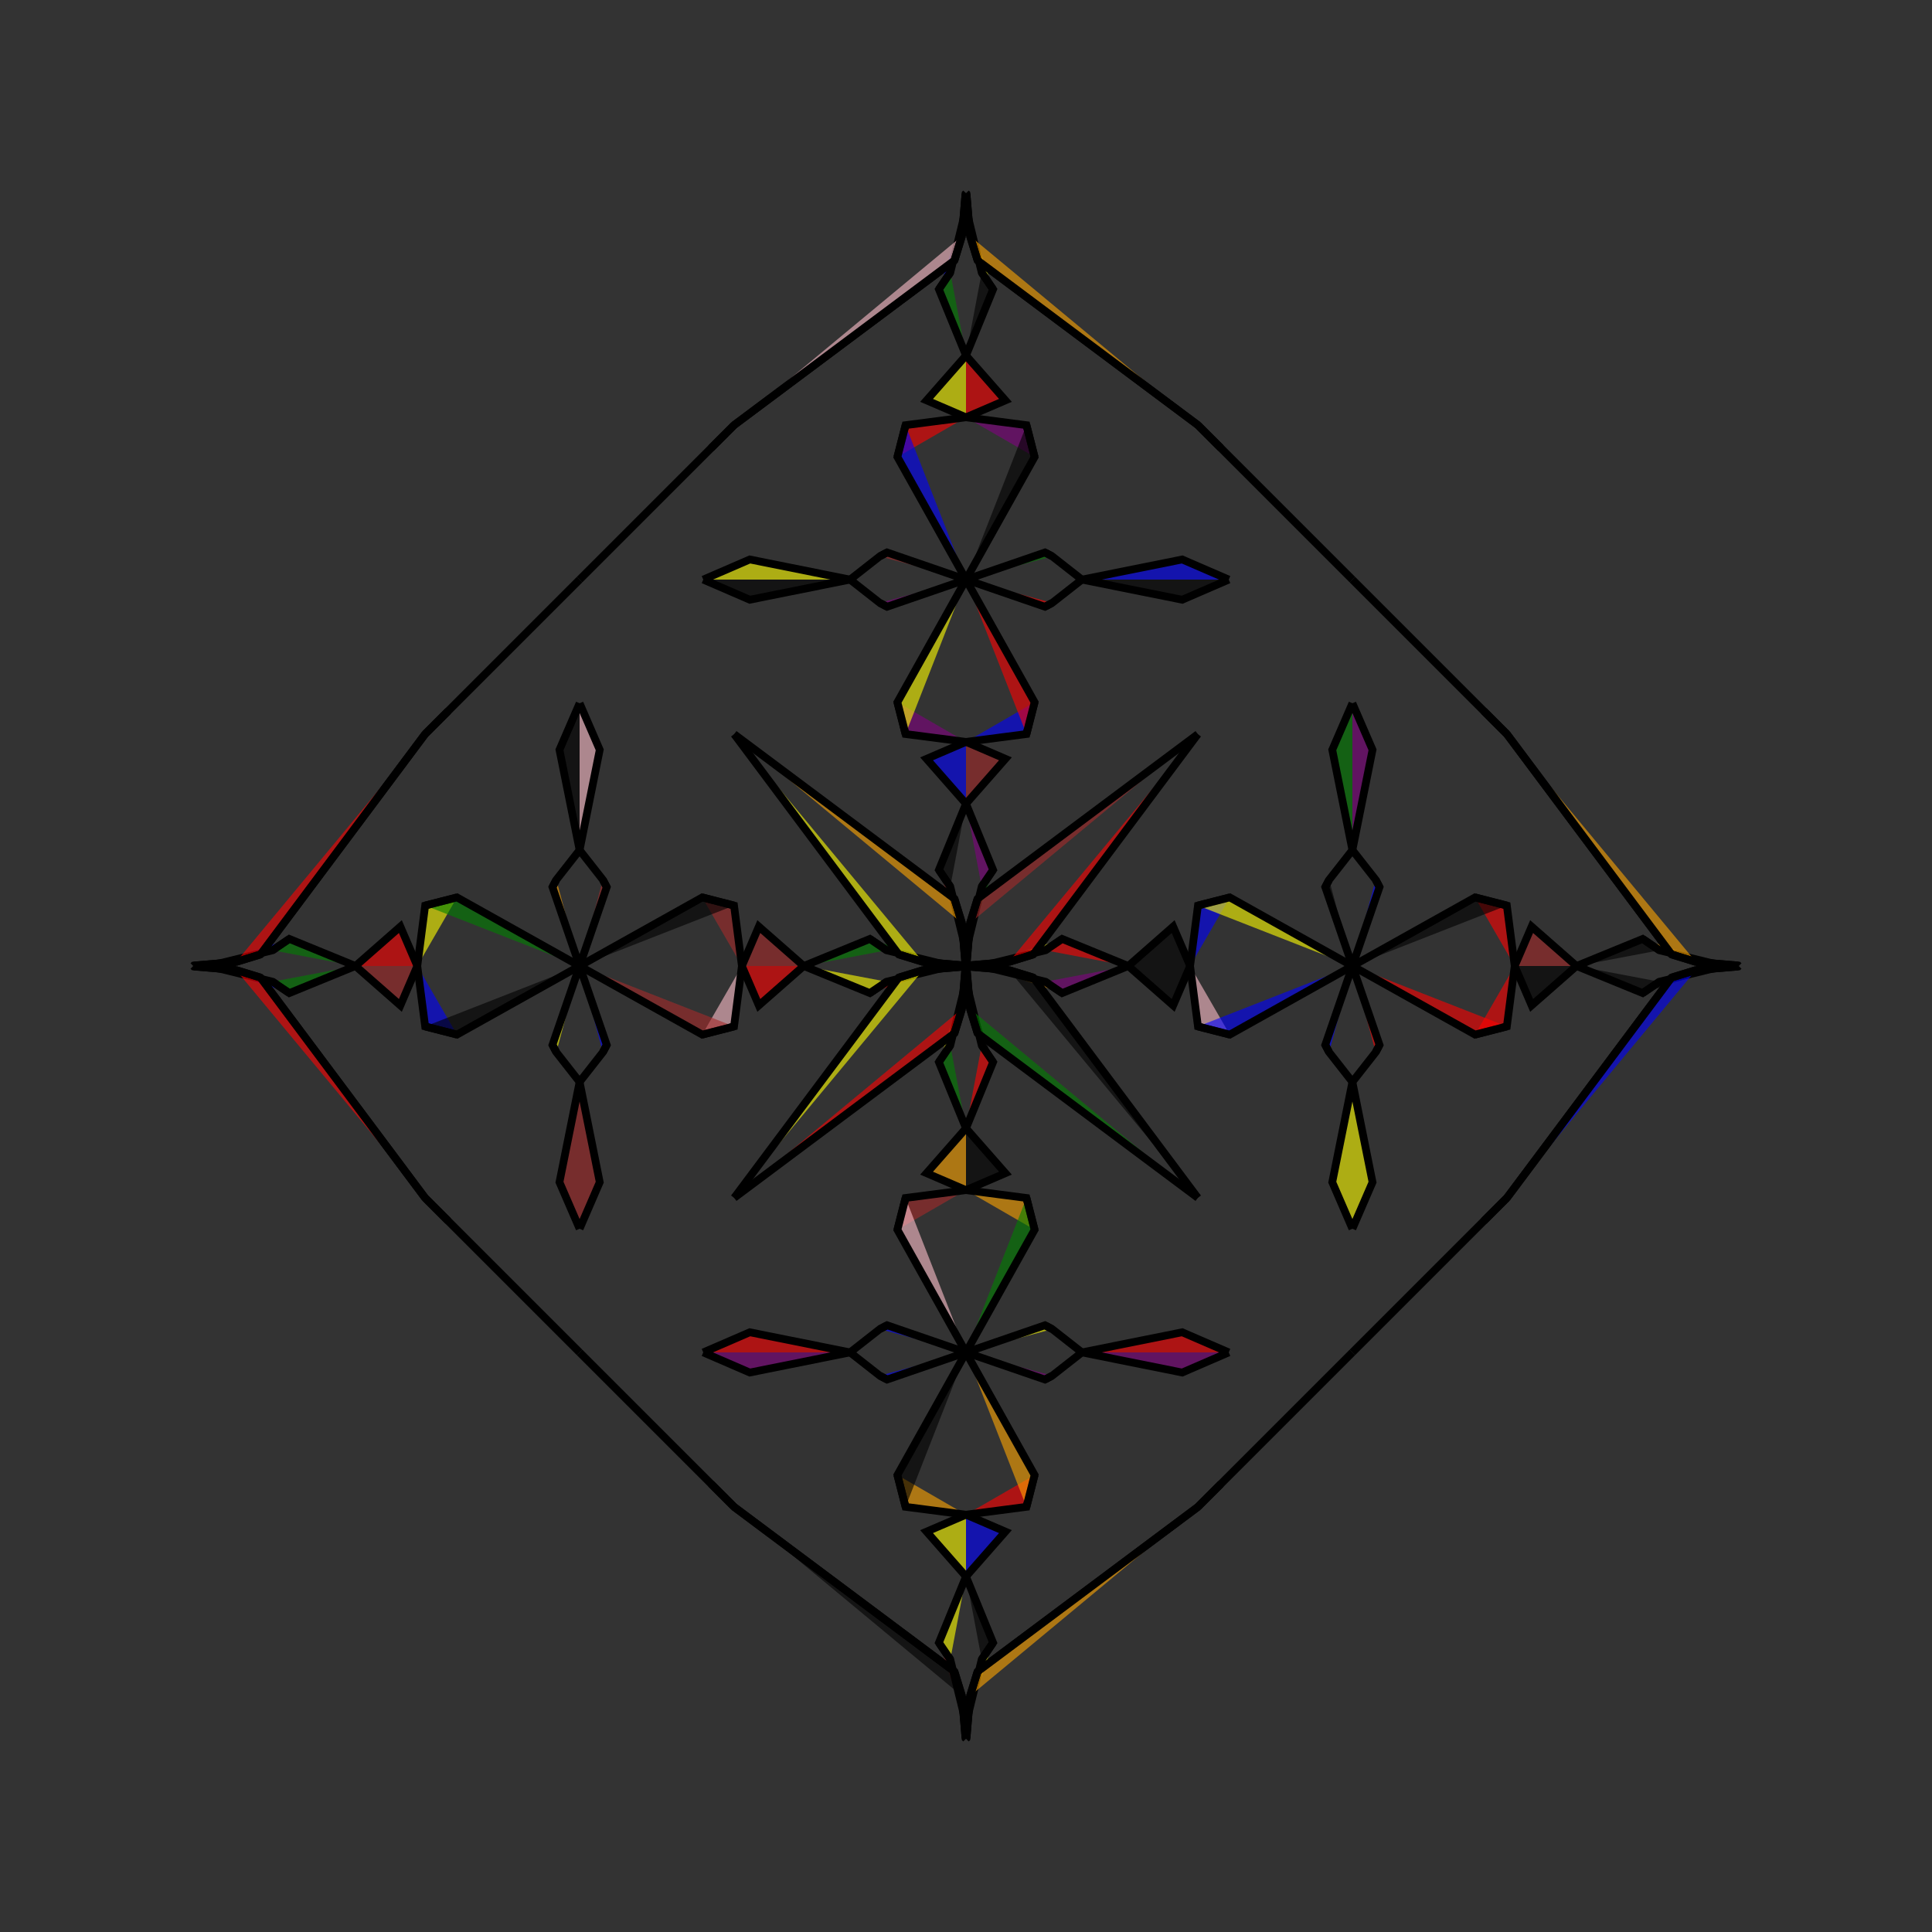 <?xml version="1.0" encoding="UTF-8"?>
<svg xmlns="http://www.w3.org/2000/svg" xmlns:xlink="http://www.w3.org/1999/xlink"
     width="250" height="250" viewBox="-125.0 -125.0 250 250">
<rect x="-125.0" y="-125.0" width="250" height="250" fill="#333333" stroke="none"/>
<defs>
</defs>
<path d="M2.0,-0.0 L10.266,-2.031 L12.439,-3.504" fill="yellow" fill-opacity="0.6" stroke="black" stroke-width="1" />
<path d="M2.0,-0.0 L10.266,2.031 L12.439,3.504" fill="orange" fill-opacity="0.6" stroke="black" stroke-width="1" />
<path d="M10.266,-2.031 L12.439,-3.504 L21.0,-0.0" fill="red" fill-opacity="0.6" stroke="black" stroke-width="1" />
<path d="M10.266,2.031 L12.439,3.504 L21.0,-0.0" fill="purple" fill-opacity="0.6" stroke="black" stroke-width="1" />
<path d="M21.0,-0.0 L26.808,-5.101 L29.0,-0.0" fill="black" fill-opacity="0.6" stroke="black" stroke-width="1" />
<path d="M21.0,-0.0 L26.808,5.101 L29.0,-0.0" fill="black" fill-opacity="0.6" stroke="black" stroke-width="1" />
<path d="M29.0,-0.0 L30.016,-7.823 L34.131,-8.877" fill="blue" fill-opacity="0.6" stroke="black" stroke-width="1" />
<path d="M29.0,-0.0 L30.016,7.823 L34.131,8.877" fill="pink" fill-opacity="0.6" stroke="black" stroke-width="1" />
<path d="M30.016,-7.823 L34.131,-8.877 L50.0,-0.0" fill="yellow" fill-opacity="0.6" stroke="black" stroke-width="1" />
<path d="M30.016,7.823 L34.131,8.877 L50.0,-0.0" fill="blue" fill-opacity="0.6" stroke="black" stroke-width="1" />
<path d="M50.0,-0.0 L46.488,-10.213 L46.987,-11.157" fill="black" fill-opacity="0.6" stroke="black" stroke-width="1" />
<path d="M50.0,-0.0 L46.488,10.213 L46.987,11.157" fill="blue" fill-opacity="0.6" stroke="black" stroke-width="1" />
<path d="M46.488,-10.213 L46.987,-11.157 L50.0,-15.0" fill="yellow" fill-opacity="0.6" stroke="black" stroke-width="1" />
<path d="M46.488,10.213 L46.987,11.157 L50.0,15.0" fill="orange" fill-opacity="0.6" stroke="black" stroke-width="1" />
<path d="M50.0,-15.0 L47.394,-27.975 L50.0,-34.0" fill="green" fill-opacity="0.6" stroke="black" stroke-width="1" />
<path d="M50.0,15.0 L47.394,27.975 L50.0,34.0" fill="yellow" fill-opacity="0.6" stroke="black" stroke-width="1" />
<path d="M50.0,50.0 L33.0,67.0 L31.0,69.0" fill="red" fill-opacity="0.6" stroke="black" stroke-width="1" />
<path d="M50.0,-50.0 L33.0,-67.0 L31.0,-69.0" fill="blue" fill-opacity="0.6" stroke="black" stroke-width="1" />
<path d="M33.0,67.0 L31.0,69.0 L30.0,70.0" fill="brown" fill-opacity="0.6" stroke="black" stroke-width="1" />
<path d="M33.0,-67.0 L31.0,-69.0 L30.0,-70.0" fill="pink" fill-opacity="0.6" stroke="black" stroke-width="1" />
<path d="M31.0,69.0 L30.0,70.0 L1.495,91.3" fill="yellow" fill-opacity="0.6" stroke="black" stroke-width="1" />
<path d="M31.0,-69.0 L30.0,-70.0 L1.495,-91.3" fill="purple" fill-opacity="0.6" stroke="black" stroke-width="1" />
<path d="M30.0,-30.0 L8.7,-1.495 L5.547,-0.526" fill="red" fill-opacity="0.6" stroke="black" stroke-width="1" />
<path d="M30.0,30.0 L8.7,1.495 L5.547,0.526" fill="black" fill-opacity="0.6" stroke="black" stroke-width="1" />
<path d="M8.7,-1.495 L5.547,-0.526 L0.065,-0.062" fill="blue" fill-opacity="0.6" stroke="black" stroke-width="1" />
<path d="M8.7,1.495 L5.547,0.526 L0.065,0.062" fill="green" fill-opacity="0.6" stroke="black" stroke-width="1" />
<path d="M5.547,-0.526 L0.065,-0.062 L0.0,-0.0" fill="green" fill-opacity="0.6" stroke="black" stroke-width="1" />
<path d="M5.547,0.526 L0.065,0.062 L0.0,-0.0" fill="black" fill-opacity="0.6" stroke="black" stroke-width="1" />
<path d="M-2.0,-0.0 L-10.266,-2.031 L-12.439,-3.504" fill="green" fill-opacity="0.6" stroke="black" stroke-width="1" />
<path d="M-2.0,-0.0 L-10.266,2.031 L-12.439,3.504" fill="red" fill-opacity="0.6" stroke="black" stroke-width="1" />
<path d="M-10.266,-2.031 L-12.439,-3.504 L-21.0,-0.0" fill="green" fill-opacity="0.6" stroke="black" stroke-width="1" />
<path d="M-10.266,2.031 L-12.439,3.504 L-21.0,-0.0" fill="yellow" fill-opacity="0.6" stroke="black" stroke-width="1" />
<path d="M-21.0,-0.0 L-26.808,-5.101 L-29.0,-0.0" fill="brown" fill-opacity="0.6" stroke="black" stroke-width="1" />
<path d="M-21.0,-0.0 L-26.808,5.101 L-29.0,-0.0" fill="red" fill-opacity="0.6" stroke="black" stroke-width="1" />
<path d="M-29.0,-0.0 L-30.016,-7.823 L-34.131,-8.877" fill="brown" fill-opacity="0.6" stroke="black" stroke-width="1" />
<path d="M-29.0,-0.0 L-30.016,7.823 L-34.131,8.877" fill="pink" fill-opacity="0.6" stroke="black" stroke-width="1" />
<path d="M-30.016,-7.823 L-34.131,-8.877 L-50.0,-0.0" fill="black" fill-opacity="0.6" stroke="black" stroke-width="1" />
<path d="M-30.016,7.823 L-34.131,8.877 L-50.0,-0.0" fill="brown" fill-opacity="0.6" stroke="black" stroke-width="1" />
<path d="M-50.0,-0.0 L-46.488,-10.213 L-46.987,-11.157" fill="brown" fill-opacity="0.6" stroke="black" stroke-width="1" />
<path d="M-50.0,-0.0 L-46.488,10.213 L-46.987,11.157" fill="blue" fill-opacity="0.6" stroke="black" stroke-width="1" />
<path d="M-46.488,-10.213 L-46.987,-11.157 L-50.0,-15.0" fill="orange" fill-opacity="0.6" stroke="black" stroke-width="1" />
<path d="M-46.488,10.213 L-46.987,11.157 L-50.0,15.0" fill="green" fill-opacity="0.6" stroke="black" stroke-width="1" />
<path d="M-50.0,-15.0 L-47.394,-27.975 L-50.0,-34.0" fill="pink" fill-opacity="0.6" stroke="black" stroke-width="1" />
<path d="M-50.0,15.0 L-47.394,27.975 L-50.0,34.0" fill="brown" fill-opacity="0.6" stroke="black" stroke-width="1" />
<path d="M-50.0,50.0 L-33.0,67.0 L-31.0,69.0" fill="red" fill-opacity="0.6" stroke="black" stroke-width="1" />
<path d="M-50.0,-50.0 L-33.0,-67.0 L-31.0,-69.0" fill="green" fill-opacity="0.6" stroke="black" stroke-width="1" />
<path d="M-33.0,67.0 L-31.0,69.0 L-30.0,70.0" fill="brown" fill-opacity="0.6" stroke="black" stroke-width="1" />
<path d="M-33.0,-67.0 L-31.0,-69.0 L-30.0,-70.0" fill="orange" fill-opacity="0.6" stroke="black" stroke-width="1" />
<path d="M-31.0,69.0 L-30.0,70.0 L-1.495,91.3" fill="brown" fill-opacity="0.6" stroke="black" stroke-width="1" />
<path d="M-31.0,-69.0 L-30.0,-70.0 L-1.495,-91.3" fill="orange" fill-opacity="0.6" stroke="black" stroke-width="1" />
<path d="M-30.0,-30.0 L-8.7,-1.495 L-5.547,-0.526" fill="yellow" fill-opacity="0.6" stroke="black" stroke-width="1" />
<path d="M-30.0,30.0 L-8.7,1.495 L-5.547,0.526" fill="yellow" fill-opacity="0.6" stroke="black" stroke-width="1" />
<path d="M-8.7,-1.495 L-5.547,-0.526 L-0.065,-0.062" fill="purple" fill-opacity="0.6" stroke="black" stroke-width="1" />
<path d="M-8.7,1.495 L-5.547,0.526 L-0.065,0.062" fill="green" fill-opacity="0.6" stroke="black" stroke-width="1" />
<path d="M-5.547,-0.526 L-0.065,-0.062 L0.0,-0.0" fill="red" fill-opacity="0.6" stroke="black" stroke-width="1" />
<path d="M-5.547,0.526 L-0.065,0.062 L0.0,-0.0" fill="red" fill-opacity="0.6" stroke="black" stroke-width="1" />
<path d="M98.0,-0.0 L89.734,2.031 L87.561,3.504" fill="black" fill-opacity="0.6" stroke="black" stroke-width="1" />
<path d="M98.0,-0.0 L89.734,-2.031 L87.561,-3.504" fill="orange" fill-opacity="0.6" stroke="black" stroke-width="1" />
<path d="M89.734,2.031 L87.561,3.504 L79.0,-0.0" fill="black" fill-opacity="0.6" stroke="black" stroke-width="1" />
<path d="M89.734,-2.031 L87.561,-3.504 L79.0,-0.0" fill="black" fill-opacity="0.6" stroke="black" stroke-width="1" />
<path d="M79.0,-0.0 L73.192,5.101 L71.0,-0.0" fill="black" fill-opacity="0.6" stroke="black" stroke-width="1" />
<path d="M79.0,-0.0 L73.192,-5.101 L71.0,-0.0" fill="brown" fill-opacity="0.6" stroke="black" stroke-width="1" />
<path d="M71.0,-0.0 L69.984,7.823 L65.869,8.877" fill="red" fill-opacity="0.6" stroke="black" stroke-width="1" />
<path d="M71.0,-0.0 L69.984,-7.823 L65.869,-8.877" fill="red" fill-opacity="0.6" stroke="black" stroke-width="1" />
<path d="M69.984,7.823 L65.869,8.877 L50.0,-0.0" fill="red" fill-opacity="0.6" stroke="black" stroke-width="1" />
<path d="M69.984,-7.823 L65.869,-8.877 L50.0,-0.0" fill="black" fill-opacity="0.6" stroke="black" stroke-width="1" />
<path d="M50.0,-0.0 L53.512,10.213 L53.013,11.157" fill="red" fill-opacity="0.6" stroke="black" stroke-width="1" />
<path d="M50.0,-0.0 L53.512,-10.213 L53.013,-11.157" fill="blue" fill-opacity="0.6" stroke="black" stroke-width="1" />
<path d="M53.512,10.213 L53.013,11.157 L50.0,15.0" fill="black" fill-opacity="0.6" stroke="black" stroke-width="1" />
<path d="M53.512,-10.213 L53.013,-11.157 L50.0,-15.0" fill="yellow" fill-opacity="0.6" stroke="black" stroke-width="1" />
<path d="M50.0,15.0 L52.606,27.975 L50.0,34.0" fill="yellow" fill-opacity="0.6" stroke="black" stroke-width="1" />
<path d="M50.0,-15.0 L52.606,-27.975 L50.0,-34.0" fill="purple" fill-opacity="0.6" stroke="black" stroke-width="1" />
<path d="M50.0,50.0 L67.0,33.0 L69.0,31.0" fill="brown" fill-opacity="0.6" stroke="black" stroke-width="1" />
<path d="M50.0,-50.0 L67.0,-33.0 L69.0,-31.0" fill="brown" fill-opacity="0.6" stroke="black" stroke-width="1" />
<path d="M67.0,33.0 L69.0,31.0 L70.0,30.0" fill="pink" fill-opacity="0.6" stroke="black" stroke-width="1" />
<path d="M67.0,-33.0 L69.0,-31.0 L70.0,-30.0" fill="black" fill-opacity="0.6" stroke="black" stroke-width="1" />
<path d="M69.0,31.0 L70.0,30.0 L91.3,1.495" fill="blue" fill-opacity="0.6" stroke="black" stroke-width="1" />
<path d="M69.0,-31.0 L70.0,-30.0 L91.3,-1.495" fill="green" fill-opacity="0.6" stroke="black" stroke-width="1" />
<path d="M70.0,30.0 L91.3,1.495 L94.453,0.526" fill="blue" fill-opacity="0.6" stroke="black" stroke-width="1" />
<path d="M70.0,-30.0 L91.3,-1.495 L94.453,-0.526" fill="orange" fill-opacity="0.6" stroke="black" stroke-width="1" />
<path d="M91.3,1.495 L94.453,0.526 L99.935,0.062" fill="black" fill-opacity="0.6" stroke="black" stroke-width="1" />
<path d="M91.3,-1.495 L94.453,-0.526 L99.935,-0.062" fill="black" fill-opacity="0.6" stroke="black" stroke-width="1" />
<path d="M94.453,0.526 L99.935,0.062 L100.0,-0.0" fill="yellow" fill-opacity="0.6" stroke="black" stroke-width="1" />
<path d="M94.453,-0.526 L99.935,-0.062 L100.0,-0.0" fill="green" fill-opacity="0.6" stroke="black" stroke-width="1" />
<path d="M0.0,-2.0 L2.031,-10.266 L3.504,-12.439" fill="green" fill-opacity="0.6" stroke="black" stroke-width="1" />
<path d="M0.0,2.0 L2.031,10.266 L3.504,12.439" fill="black" fill-opacity="0.6" stroke="black" stroke-width="1" />
<path d="M0.0,98.0 L2.031,89.734 L3.504,87.561" fill="yellow" fill-opacity="0.6" stroke="black" stroke-width="1" />
<path d="M0.0,-98.0 L2.031,-89.734 L3.504,-87.561" fill="yellow" fill-opacity="0.6" stroke="black" stroke-width="1" />
<path d="M2.031,-10.266 L3.504,-12.439 L0.0,-21.0" fill="purple" fill-opacity="0.6" stroke="black" stroke-width="1" />
<path d="M2.031,10.266 L3.504,12.439 L0.0,21.0" fill="red" fill-opacity="0.6" stroke="black" stroke-width="1" />
<path d="M2.031,89.734 L3.504,87.561 L0.0,79.0" fill="black" fill-opacity="0.6" stroke="black" stroke-width="1" />
<path d="M2.031,-89.734 L3.504,-87.561 L0.0,-79.0" fill="black" fill-opacity="0.6" stroke="black" stroke-width="1" />
<path d="M0.0,-21.0 L5.101,-26.808 L0.0,-29.0" fill="brown" fill-opacity="0.6" stroke="black" stroke-width="1" />
<path d="M0.0,21.0 L5.101,26.808 L0.0,29.0" fill="black" fill-opacity="0.6" stroke="black" stroke-width="1" />
<path d="M0.0,79.0 L5.101,73.192 L0.0,71.0" fill="blue" fill-opacity="0.6" stroke="black" stroke-width="1" />
<path d="M0.0,-79.0 L5.101,-73.192 L0.0,-71.0" fill="red" fill-opacity="0.6" stroke="black" stroke-width="1" />
<path d="M0.0,-29.0 L7.823,-30.016 L8.877,-34.131" fill="blue" fill-opacity="0.6" stroke="black" stroke-width="1" />
<path d="M0.0,29.0 L7.823,30.016 L8.877,34.131" fill="orange" fill-opacity="0.6" stroke="black" stroke-width="1" />
<path d="M0.0,71.0 L7.823,69.984 L8.877,65.869" fill="red" fill-opacity="0.6" stroke="black" stroke-width="1" />
<path d="M0.0,-71.0 L7.823,-69.984 L8.877,-65.869" fill="purple" fill-opacity="0.6" stroke="black" stroke-width="1" />
<path d="M7.823,-30.016 L8.877,-34.131 L0.0,-50.0" fill="red" fill-opacity="0.6" stroke="black" stroke-width="1" />
<path d="M7.823,30.016 L8.877,34.131 L0.0,50.0" fill="green" fill-opacity="0.6" stroke="black" stroke-width="1" />
<path d="M7.823,69.984 L8.877,65.869 L0.0,50.0" fill="orange" fill-opacity="0.6" stroke="black" stroke-width="1" />
<path d="M7.823,-69.984 L8.877,-65.869 L0.0,-50.0" fill="black" fill-opacity="0.6" stroke="black" stroke-width="1" />
<path d="M0.0,-50.0 L10.213,-46.488 L11.157,-46.987" fill="red" fill-opacity="0.6" stroke="black" stroke-width="1" />
<path d="M0.0,50.0 L10.213,46.488 L11.157,46.987" fill="yellow" fill-opacity="0.6" stroke="black" stroke-width="1" />
<path d="M0.0,50.0 L10.213,53.512 L11.157,53.013" fill="purple" fill-opacity="0.6" stroke="black" stroke-width="1" />
<path d="M0.0,-50.0 L10.213,-53.512 L11.157,-53.013" fill="green" fill-opacity="0.6" stroke="black" stroke-width="1" />
<path d="M10.213,-46.488 L11.157,-46.987 L15.0,-50.0" fill="blue" fill-opacity="0.6" stroke="black" stroke-width="1" />
<path d="M10.213,46.488 L11.157,46.987 L15.0,50.0" fill="purple" fill-opacity="0.6" stroke="black" stroke-width="1" />
<path d="M10.213,53.512 L11.157,53.013 L15.0,50.0" fill="yellow" fill-opacity="0.6" stroke="black" stroke-width="1" />
<path d="M10.213,-53.512 L11.157,-53.013 L15.0,-50.0" fill="purple" fill-opacity="0.6" stroke="black" stroke-width="1" />
<path d="M15.0,-50.0 L27.975,-47.394 L34.0,-50.0" fill="black" fill-opacity="0.6" stroke="black" stroke-width="1" />
<path d="M15.0,50.0 L27.975,47.394 L34.0,50.0" fill="red" fill-opacity="0.6" stroke="black" stroke-width="1" />
<path d="M15.0,50.0 L27.975,52.606 L34.0,50.0" fill="purple" fill-opacity="0.6" stroke="black" stroke-width="1" />
<path d="M15.0,-50.0 L27.975,-52.606 L34.0,-50.0" fill="blue" fill-opacity="0.6" stroke="black" stroke-width="1" />
<path d="M30.0,-30.0 L1.495,-8.7 L0.526,-5.547" fill="brown" fill-opacity="0.6" stroke="black" stroke-width="1" />
<path d="M30.0,30.0 L1.495,8.7 L0.526,5.547" fill="green" fill-opacity="0.6" stroke="black" stroke-width="1" />
<path d="M30.0,70.0 L1.495,91.3 L0.526,94.453" fill="orange" fill-opacity="0.6" stroke="black" stroke-width="1" />
<path d="M30.0,-70.0 L1.495,-91.3 L0.526,-94.453" fill="orange" fill-opacity="0.6" stroke="black" stroke-width="1" />
<path d="M1.495,-8.7 L0.526,-5.547 L0.062,-0.065" fill="yellow" fill-opacity="0.6" stroke="black" stroke-width="1" />
<path d="M1.495,8.7 L0.526,5.547 L0.062,0.065" fill="purple" fill-opacity="0.6" stroke="black" stroke-width="1" />
<path d="M1.495,91.3 L0.526,94.453 L0.062,99.935" fill="black" fill-opacity="0.6" stroke="black" stroke-width="1" />
<path d="M1.495,-91.3 L0.526,-94.453 L0.062,-99.935" fill="pink" fill-opacity="0.6" stroke="black" stroke-width="1" />
<path d="M0.526,-5.547 L0.062,-0.065 L0.0,-0.0" fill="blue" fill-opacity="0.6" stroke="black" stroke-width="1" />
<path d="M0.526,5.547 L0.062,0.065 L0.0,-0.0" fill="brown" fill-opacity="0.6" stroke="black" stroke-width="1" />
<path d="M0.526,94.453 L0.062,99.935 L0.0,100.0" fill="orange" fill-opacity="0.6" stroke="black" stroke-width="1" />
<path d="M0.526,-94.453 L0.062,-99.935 L0.0,-100.0" fill="black" fill-opacity="0.6" stroke="black" stroke-width="1" />
<path d="M0.0,98.0 L-2.031,89.734 L-3.504,87.561" fill="brown" fill-opacity="0.6" stroke="black" stroke-width="1" />
<path d="M0.0,-2.0 L-2.031,-10.266 L-3.504,-12.439" fill="brown" fill-opacity="0.6" stroke="black" stroke-width="1" />
<path d="M0.0,2.0 L-2.031,10.266 L-3.504,12.439" fill="yellow" fill-opacity="0.6" stroke="black" stroke-width="1" />
<path d="M0.0,-98.0 L-2.031,-89.734 L-3.504,-87.561" fill="blue" fill-opacity="0.6" stroke="black" stroke-width="1" />
<path d="M-2.031,89.734 L-3.504,87.561 L0.0,79.0" fill="yellow" fill-opacity="0.6" stroke="black" stroke-width="1" />
<path d="M-2.031,-10.266 L-3.504,-12.439 L0.0,-21.0" fill="black" fill-opacity="0.6" stroke="black" stroke-width="1" />
<path d="M-2.031,10.266 L-3.504,12.439 L0.0,21.0" fill="green" fill-opacity="0.6" stroke="black" stroke-width="1" />
<path d="M-2.031,-89.734 L-3.504,-87.561 L0.0,-79.0" fill="green" fill-opacity="0.6" stroke="black" stroke-width="1" />
<path d="M0.0,79.0 L-5.101,73.192 L0.0,71.0" fill="yellow" fill-opacity="0.6" stroke="black" stroke-width="1" />
<path d="M0.0,-21.0 L-5.101,-26.808 L0.0,-29.0" fill="blue" fill-opacity="0.6" stroke="black" stroke-width="1" />
<path d="M0.0,21.0 L-5.101,26.808 L0.0,29.0" fill="orange" fill-opacity="0.6" stroke="black" stroke-width="1" />
<path d="M0.0,-79.0 L-5.101,-73.192 L0.0,-71.0" fill="yellow" fill-opacity="0.6" stroke="black" stroke-width="1" />
<path d="M0.0,71.0 L-7.823,69.984 L-8.877,65.869" fill="orange" fill-opacity="0.6" stroke="black" stroke-width="1" />
<path d="M0.0,-29.0 L-7.823,-30.016 L-8.877,-34.131" fill="purple" fill-opacity="0.6" stroke="black" stroke-width="1" />
<path d="M0.0,29.0 L-7.823,30.016 L-8.877,34.131" fill="brown" fill-opacity="0.6" stroke="black" stroke-width="1" />
<path d="M0.0,-71.0 L-7.823,-69.984 L-8.877,-65.869" fill="red" fill-opacity="0.6" stroke="black" stroke-width="1" />
<path d="M-7.823,69.984 L-8.877,65.869 L0.0,50.0" fill="black" fill-opacity="0.6" stroke="black" stroke-width="1" />
<path d="M-7.823,-30.016 L-8.877,-34.131 L0.0,-50.0" fill="yellow" fill-opacity="0.6" stroke="black" stroke-width="1" />
<path d="M-7.823,30.016 L-8.877,34.131 L0.0,50.0" fill="pink" fill-opacity="0.6" stroke="black" stroke-width="1" />
<path d="M-7.823,-69.984 L-8.877,-65.869 L0.0,-50.0" fill="blue" fill-opacity="0.6" stroke="black" stroke-width="1" />
<path d="M0.0,50.0 L-10.213,53.512 L-11.157,53.013" fill="blue" fill-opacity="0.6" stroke="black" stroke-width="1" />
<path d="M0.0,-50.0 L-10.213,-46.488 L-11.157,-46.987" fill="purple" fill-opacity="0.6" stroke="black" stroke-width="1" />
<path d="M0.0,50.0 L-10.213,46.488 L-11.157,46.987" fill="blue" fill-opacity="0.6" stroke="black" stroke-width="1" />
<path d="M0.0,-50.0 L-10.213,-53.512 L-11.157,-53.013" fill="brown" fill-opacity="0.6" stroke="black" stroke-width="1" />
<path d="M-10.213,53.512 L-11.157,53.013 L-15.0,50.0" fill="orange" fill-opacity="0.6" stroke="black" stroke-width="1" />
<path d="M-10.213,-46.488 L-11.157,-46.987 L-15.0,-50.0" fill="red" fill-opacity="0.6" stroke="black" stroke-width="1" />
<path d="M-10.213,46.488 L-11.157,46.987 L-15.0,50.0" fill="green" fill-opacity="0.6" stroke="black" stroke-width="1" />
<path d="M-10.213,-53.512 L-11.157,-53.013 L-15.0,-50.0" fill="blue" fill-opacity="0.6" stroke="black" stroke-width="1" />
<path d="M-15.0,50.0 L-27.975,52.606 L-34.0,50.0" fill="purple" fill-opacity="0.6" stroke="black" stroke-width="1" />
<path d="M-15.0,-50.0 L-27.975,-47.394 L-34.0,-50.0" fill="black" fill-opacity="0.6" stroke="black" stroke-width="1" />
<path d="M-15.0,50.0 L-27.975,47.394 L-34.0,50.0" fill="red" fill-opacity="0.6" stroke="black" stroke-width="1" />
<path d="M-15.0,-50.0 L-27.975,-52.606 L-34.0,-50.0" fill="yellow" fill-opacity="0.6" stroke="black" stroke-width="1" />
<path d="M-30.0,70.0 L-1.495,91.3 L-0.526,94.453" fill="black" fill-opacity="0.6" stroke="black" stroke-width="1" />
<path d="M-30.0,-30.0 L-1.495,-8.7 L-0.526,-5.547" fill="orange" fill-opacity="0.6" stroke="black" stroke-width="1" />
<path d="M-30.0,30.0 L-1.495,8.7 L-0.526,5.547" fill="red" fill-opacity="0.6" stroke="black" stroke-width="1" />
<path d="M-30.0,-70.0 L-1.495,-91.3 L-0.526,-94.453" fill="pink" fill-opacity="0.6" stroke="black" stroke-width="1" />
<path d="M-1.495,91.3 L-0.526,94.453 L-0.062,99.935" fill="purple" fill-opacity="0.6" stroke="black" stroke-width="1" />
<path d="M-1.495,-8.7 L-0.526,-5.547 L-0.062,-0.065" fill="purple" fill-opacity="0.6" stroke="black" stroke-width="1" />
<path d="M-1.495,8.7 L-0.526,5.547 L-0.062,0.065" fill="green" fill-opacity="0.6" stroke="black" stroke-width="1" />
<path d="M-1.495,-91.3 L-0.526,-94.453 L-0.062,-99.935" fill="yellow" fill-opacity="0.6" stroke="black" stroke-width="1" />
<path d="M-0.526,94.453 L-0.062,99.935 L0.0,100.0" fill="purple" fill-opacity="0.6" stroke="black" stroke-width="1" />
<path d="M-0.526,-5.547 L-0.062,-0.065 L0.0,-0.0" fill="orange" fill-opacity="0.6" stroke="black" stroke-width="1" />
<path d="M-0.526,5.547 L-0.062,0.065 L0.0,-0.0" fill="black" fill-opacity="0.6" stroke="black" stroke-width="1" />
<path d="M-0.526,-94.453 L-0.062,-99.935 L0.0,-100.0" fill="green" fill-opacity="0.6" stroke="black" stroke-width="1" />
<path d="M-98.0,-0.0 L-89.734,-2.031 L-87.561,-3.504" fill="blue" fill-opacity="0.6" stroke="black" stroke-width="1" />
<path d="M-98.0,-0.0 L-89.734,2.031 L-87.561,3.504" fill="blue" fill-opacity="0.6" stroke="black" stroke-width="1" />
<path d="M-89.734,-2.031 L-87.561,-3.504 L-79.0,-0.0" fill="green" fill-opacity="0.6" stroke="black" stroke-width="1" />
<path d="M-89.734,2.031 L-87.561,3.504 L-79.0,-0.0" fill="green" fill-opacity="0.6" stroke="black" stroke-width="1" />
<path d="M-79.0,-0.0 L-73.192,-5.101 L-71.0,-0.0" fill="red" fill-opacity="0.6" stroke="black" stroke-width="1" />
<path d="M-79.0,-0.0 L-73.192,5.101 L-71.0,-0.0" fill="brown" fill-opacity="0.6" stroke="black" stroke-width="1" />
<path d="M-71.0,-0.0 L-69.984,-7.823 L-65.869,-8.877" fill="yellow" fill-opacity="0.6" stroke="black" stroke-width="1" />
<path d="M-71.0,-0.0 L-69.984,7.823 L-65.869,8.877" fill="blue" fill-opacity="0.6" stroke="black" stroke-width="1" />
<path d="M-69.984,-7.823 L-65.869,-8.877 L-50.0,-0.0" fill="green" fill-opacity="0.6" stroke="black" stroke-width="1" />
<path d="M-69.984,7.823 L-65.869,8.877 L-50.0,-0.0" fill="black" fill-opacity="0.6" stroke="black" stroke-width="1" />
<path d="M-50.0,-0.0 L-53.512,-10.213 L-53.013,-11.157" fill="orange" fill-opacity="0.6" stroke="black" stroke-width="1" />
<path d="M-50.0,-0.0 L-53.512,10.213 L-53.013,11.157" fill="yellow" fill-opacity="0.6" stroke="black" stroke-width="1" />
<path d="M-53.512,-10.213 L-53.013,-11.157 L-50.0,-15.0" fill="orange" fill-opacity="0.6" stroke="black" stroke-width="1" />
<path d="M-53.512,10.213 L-53.013,11.157 L-50.0,15.0" fill="yellow" fill-opacity="0.6" stroke="black" stroke-width="1" />
<path d="M-50.0,-15.0 L-52.606,-27.975 L-50.0,-34.0" fill="black" fill-opacity="0.6" stroke="black" stroke-width="1" />
<path d="M-50.0,15.0 L-52.606,27.975 L-50.0,34.0" fill="brown" fill-opacity="0.6" stroke="black" stroke-width="1" />
<path d="M-50.0,-50.0 L-67.0,-33.0 L-69.0,-31.0" fill="orange" fill-opacity="0.6" stroke="black" stroke-width="1" />
<path d="M-50.0,50.0 L-67.0,33.0 L-69.0,31.0" fill="red" fill-opacity="0.6" stroke="black" stroke-width="1" />
<path d="M-67.0,-33.0 L-69.0,-31.0 L-70.0,-30.0" fill="purple" fill-opacity="0.6" stroke="black" stroke-width="1" />
<path d="M-67.0,33.0 L-69.0,31.0 L-70.0,30.0" fill="pink" fill-opacity="0.6" stroke="black" stroke-width="1" />
<path d="M-69.0,-31.0 L-70.0,-30.0 L-91.3,-1.495" fill="black" fill-opacity="0.6" stroke="black" stroke-width="1" />
<path d="M-69.0,31.0 L-70.0,30.0 L-91.3,1.495" fill="brown" fill-opacity="0.6" stroke="black" stroke-width="1" />
<path d="M-70.0,-30.0 L-91.3,-1.495 L-94.453,-0.526" fill="red" fill-opacity="0.6" stroke="black" stroke-width="1" />
<path d="M-70.0,30.0 L-91.3,1.495 L-94.453,0.526" fill="red" fill-opacity="0.6" stroke="black" stroke-width="1" />
<path d="M-91.3,-1.495 L-94.453,-0.526 L-99.935,-0.062" fill="red" fill-opacity="0.6" stroke="black" stroke-width="1" />
<path d="M-91.3,1.495 L-94.453,0.526 L-99.935,0.062" fill="yellow" fill-opacity="0.6" stroke="black" stroke-width="1" />
<path d="M-94.453,-0.526 L-99.935,-0.062 L-100.0,-0.0" fill="pink" fill-opacity="0.6" stroke="black" stroke-width="1" />
<path d="M-94.453,0.526 L-99.935,0.062 L-100.0,-0.0" fill="blue" fill-opacity="0.6" stroke="black" stroke-width="1" />
</svg>